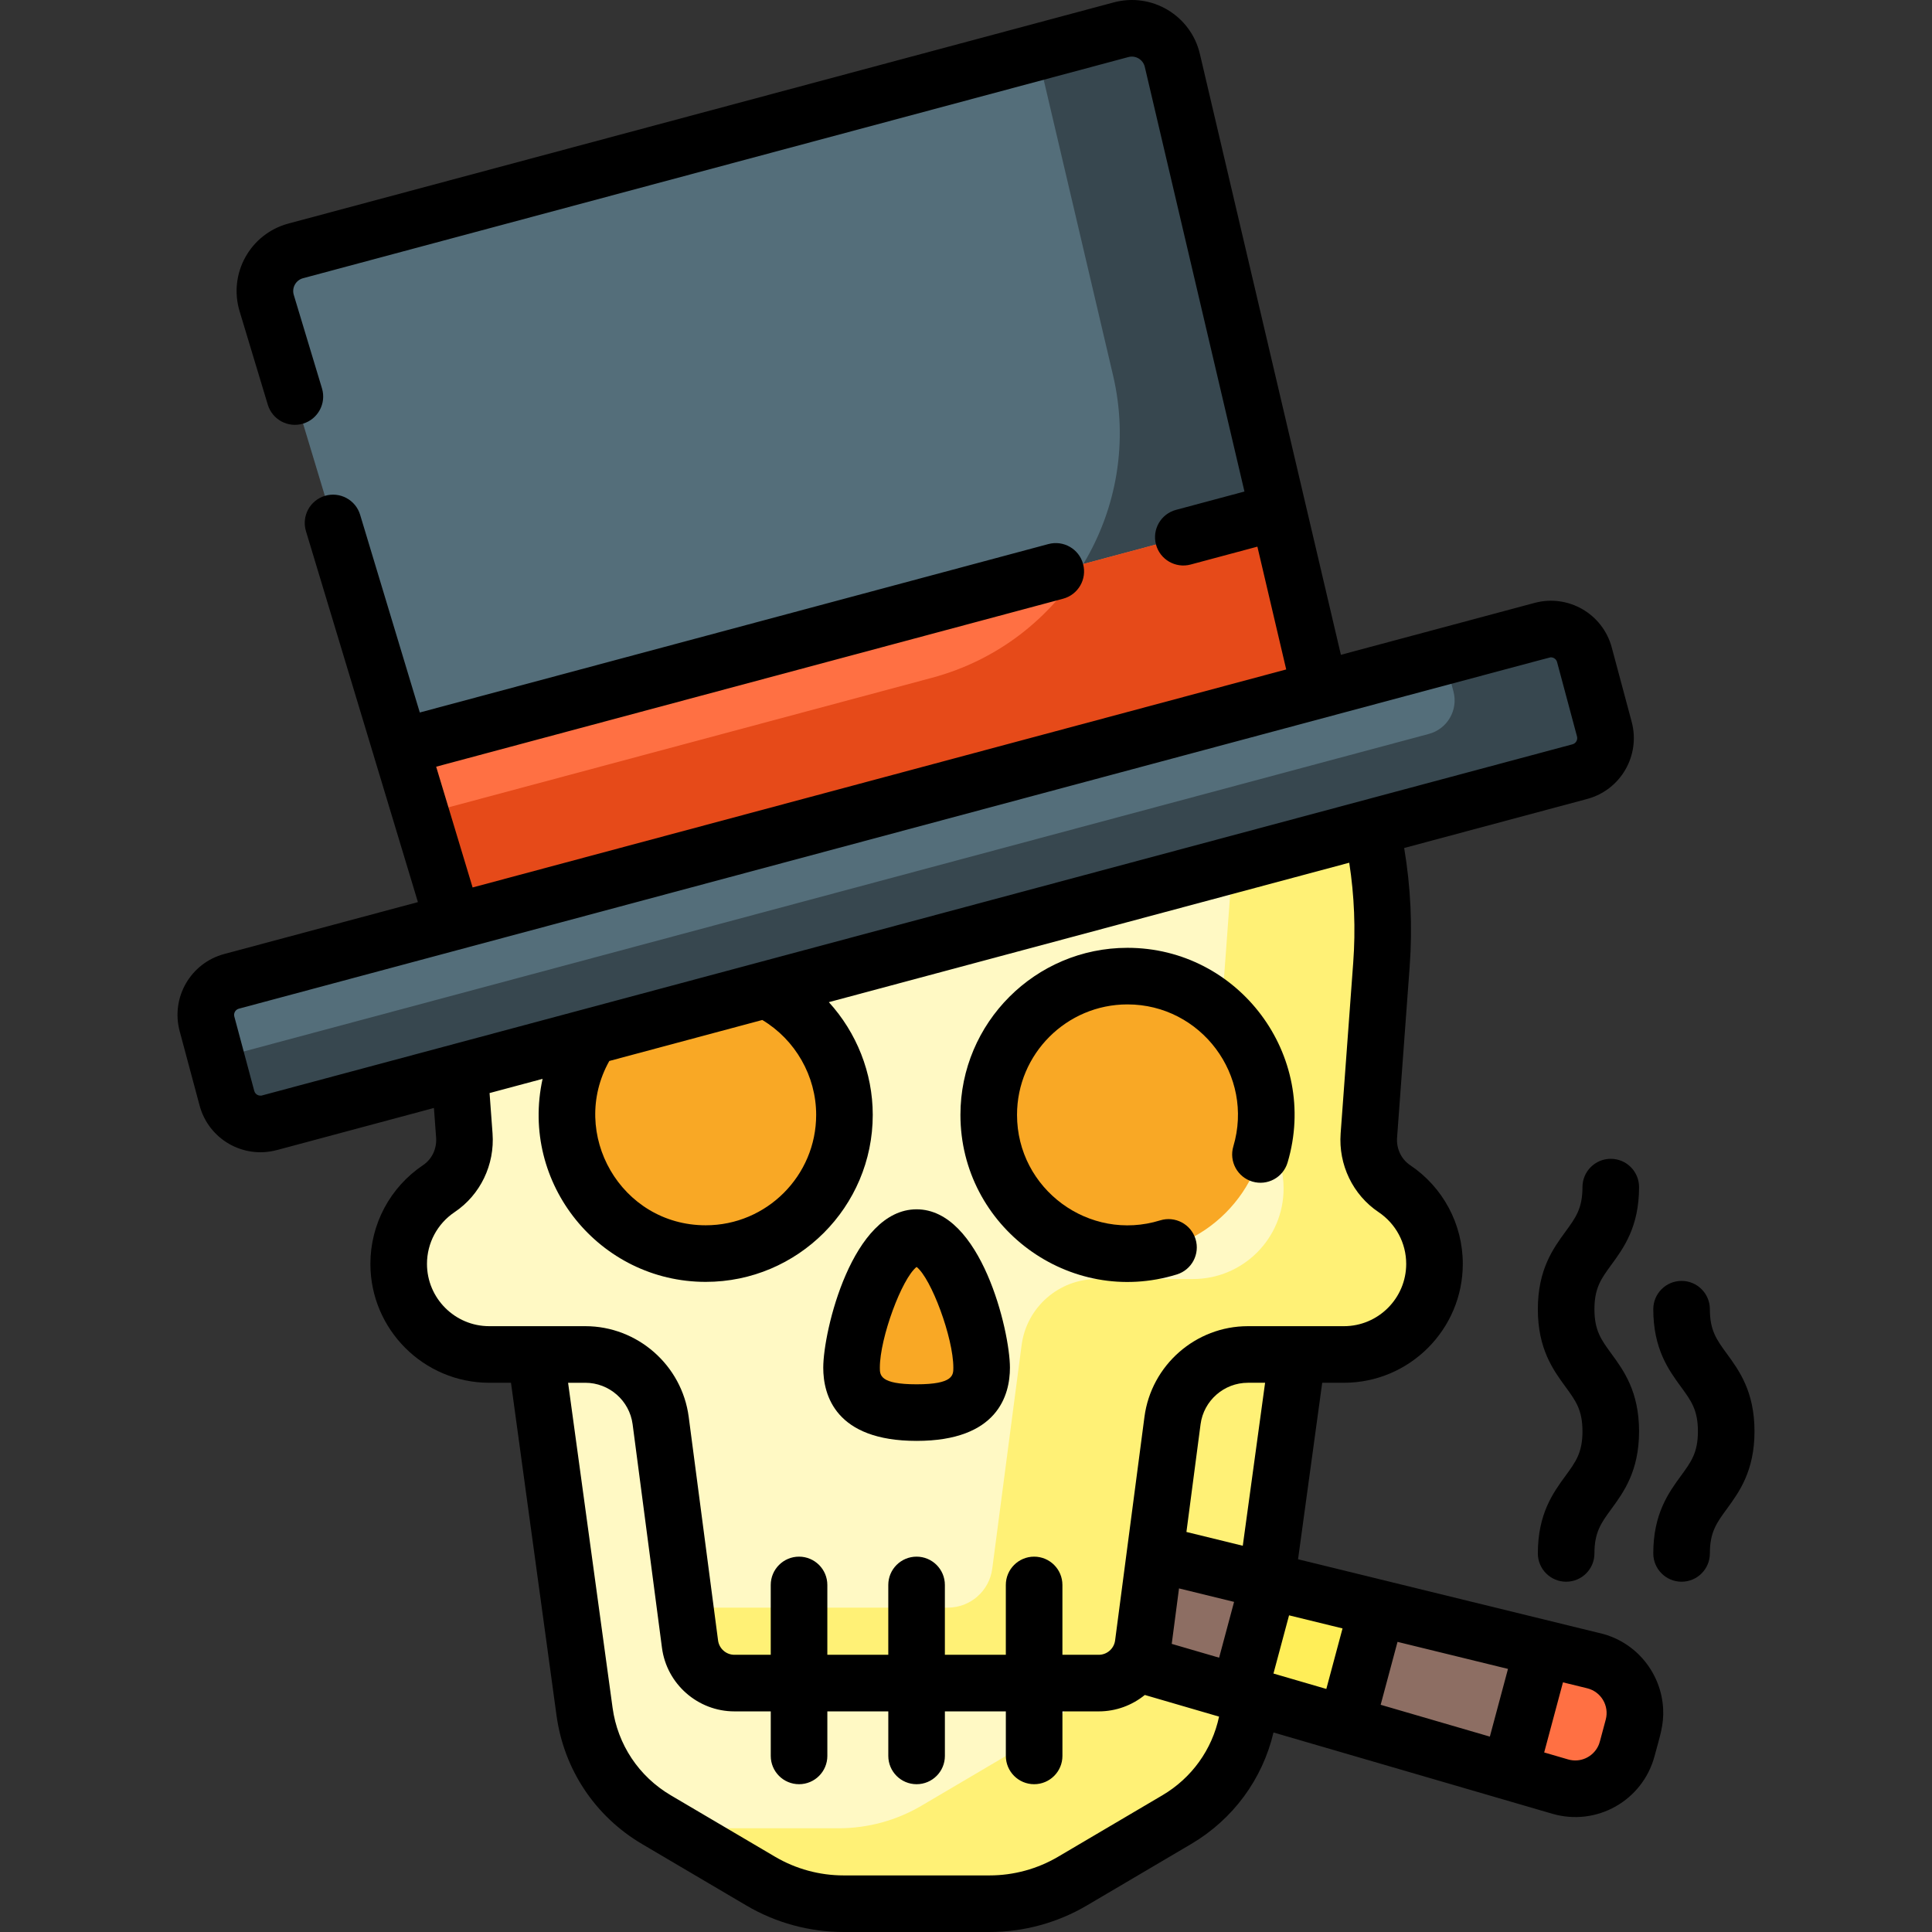 <?xml version="1.0" encoding="iso-8859-1"?>
<!-- Generator: Adobe Illustrator 21.0.0, SVG Export Plug-In . SVG Version: 6.00 Build 0)  -->
<svg xmlns="http://www.w3.org/2000/svg" xmlns:xlink="http://www.w3.org/1999/xlink" version="1.1" id="Capa_1" x="0px" y="0px" viewBox="0 0 512.124 512.124" style="enable-background:new 0 0 512.124 512.124;" xml:space="preserve" width="512" height="512">
<rect x="0" y="0" width="512.124" height="512.124" fill="#333333" stroke="none"/>
<g>
	<path style="fill:#8D6E63;" d="M422.506,440.234l-116.327-28.461l-3.157,24.048c-0.241,1.837-0.895,3.53-1.86,4.99l112.41,32.769   c7.673,2.237,15.686-2.273,17.754-9.994l1.56-5.821C434.954,450.046,430.27,442.134,422.506,440.234z"/>
	<path style="fill:#FFF176;" d="M335.73,419.003l8.209-59.966h-13.162c-10.113,0-18.659,7.497-19.975,17.524l-4.623,35.212   L335.73,419.003z"/>
	<path style="fill:#FFF9C4;" d="M301.162,440.812c-2.137,3.235-5.802,5.332-9.906,5.332h-96.582   c-5.957,0-10.991-4.416-11.766-10.322l-7.781-59.26c-1.316-10.027-9.862-17.524-19.975-17.524H141.99l12.96,94.67   c1.638,11.962,8.661,22.516,19.063,28.645l27.624,16.278c6.659,3.924,14.248,5.994,21.977,5.994h38.702   c7.729,0,15.318-2.069,21.977-5.994l27.624-16.278c10.402-6.129,17.425-16.683,19.063-28.645l0.553-4.042L301.162,440.812z"/>
	<path style="fill:#FFF176;" d="M301.162,440.812c-2.137,3.235-5.802,5.332-9.906,5.332h-4.149   c-3.368,6.667-8.6,12.326-15.19,16.209l-27.624,16.278c-6.659,3.924-14.248,5.994-21.977,5.994h-38.702   c-2.221,0-4.43-0.171-6.608-0.508l24.631,14.514c6.659,3.924,14.248,5.994,21.977,5.994h38.702c7.729,0,15.318-2.07,21.977-5.994   l27.624-16.278c10.402-6.129,17.425-16.684,19.063-28.646l0.553-4.042L301.162,440.812z"/>
	<path style="fill:#FFF9C4;" d="M116.331,315.072c4.627-3.105,7.158-8.516,6.749-14.073l-1.244-16.895l241.665-64.754   c2.625,11.62,3.606,23.835,2.682,36.377l-3.334,45.272c-0.409,5.557,2.122,10.968,6.749,14.073   c6.423,4.309,10.65,11.637,10.65,19.953c0,13.261-10.75,24.011-24.012,24.011h-25.459c-10.113,0-18.659,7.497-19.975,17.524   l-7.781,59.26c-0.775,5.906-5.809,10.322-11.766,10.322h-96.582c-5.957,0-10.991-4.416-11.766-10.322l-7.781-59.26   c-1.316-10.027-9.862-17.524-19.975-17.524h-25.459c-13.261,0-24.012-10.75-24.012-24.011   C105.681,326.71,109.908,319.382,116.331,315.072z"/>
	<path style="fill:#FFF176;" d="M369.598,315.072c-4.627-3.105-7.158-8.516-6.749-14.073l3.334-45.272   c0.924-12.542-0.057-24.757-2.682-36.377l-37.009,9.916c-0.047,2.143-0.15,4.297-0.309,6.461l-3.334,45.272   c-0.409,5.557,2.122,10.968,6.749,14.073c6.423,4.309,10.65,11.637,10.65,19.953c0,13.261-10.75,24.011-24.012,24.011h-25.459   c-10.113,0-18.659,7.497-19.975,17.524l-7.781,59.26c-0.775,5.906-5.809,10.322-11.766,10.322h-69.619l1.271,9.678   c0.775,5.906,5.809,10.322,11.766,10.322h96.582c5.957,0,10.991-4.416,11.766-10.322l7.781-59.26   c1.316-10.027,9.862-17.524,19.975-17.524h25.459c13.261,0,24.012-10.75,24.012-24.011   C380.249,326.71,376.021,319.381,369.598,315.072z"/>
	<path style="fill:#F9A825;" d="M225.723,362.542c0,9.522,7.719,11.901,17.242,11.901c9.522,0,17.242-2.379,17.242-11.901   s-7.719-34.483-17.242-34.483C233.443,328.059,225.723,353.02,225.723,362.542z"/>
	<circle style="fill:#F9A825;" cx="298.86" cy="295.518" r="36.775"/>
	<path style="fill:#546E7A;" d="M71.42,297.613l347.345-93.071c4.908-1.315,7.821-6.36,6.506-11.269l-5.281-19.707   c-1.315-4.908-6.36-7.821-11.269-6.506L61.376,260.131c-4.908,1.315-7.821,6.36-6.506,11.269l5.281,19.707   C61.466,296.016,66.511,298.928,71.42,297.613z"/>
	<path style="fill:#37474F;" d="M425.271,193.274l-5.281-19.707c-1.315-4.908-6.36-7.821-11.269-6.506l-25.933,6.949l2.482,9.264   c1.315,4.908-1.598,9.953-6.506,11.269L57.353,280.664l2.798,10.443c1.315,4.908,6.36,7.821,11.269,6.506l347.345-93.071   C423.673,203.227,426.586,198.182,425.271,193.274z"/>
	<path style="fill:#546E7A;" d="M78.4,66.5L297.163,7.883c6.016-1.612,12.173,2.072,13.596,8.136l39.144,166.802l-229.709,61.55   L70.693,80.345C68.894,74.382,72.384,68.112,78.4,66.5z"/>
	<path style="fill:#37474F;" d="M310.76,16.019c-1.423-6.064-7.58-9.748-13.596-8.136l-22.222,5.955l20.098,85.642   c8.284,35.299-12.959,70.797-47.981,80.181l-135.44,36.291l8.577,28.42l229.709-61.55L310.76,16.019z"/>
	<polygon style="fill:#FF7043;" points="338.835,135.657 349.903,182.821 120.195,244.371 106.198,197.992  "/>
	<path style="fill:#E64A19;" d="M287.158,149.504c-8.663,14.355-22.676,25.487-40.1,30.156l-135.44,36.291l5.316,17.616   l3.261,10.804l229.709-61.55l-11.068-47.164L287.158,149.504z"/>
	<polygon style="fill:#FFEE58;" points="365.102,426.189 336.351,419.155 328.419,448.758 356.835,457.041  "/>
	<path style="fill:#FF7043;" d="M422.506,440.234l-13.548-3.315l-8.777,32.757l13.39,3.903c7.673,2.237,15.686-2.273,17.754-9.994   l1.56-5.821C434.954,450.045,430.27,442.134,422.506,440.234z"/>
	<path style="fill:#F9A825;" d="M202.99,262.359c12.338,5.935,20.854,18.552,20.854,33.159c0,20.31-16.465,36.775-36.775,36.775   s-36.775-16.465-36.775-36.775c0-7.704,2.373-14.851,6.422-20.76L202.99,262.359z"/>
	<g>
		<path d="M242.965,381.943c21.527,0,24.742-12.156,24.742-19.401c0-9.778-7.712-41.983-24.742-41.983    c-17.029,0-24.741,32.205-24.741,41.983C218.223,369.788,221.438,381.943,242.965,381.943z M242.965,335.831    c3.894,3.056,9.742,18.781,9.742,26.711c0,1.961,0,4.401-9.742,4.401c-9.741,0-9.741-2.44-9.741-4.401    C233.223,354.611,239.072,338.887,242.965,335.831z"/>
		<path d="M311.956,337.821c3.957-1.224,6.173-5.424,4.949-9.381c-1.224-3.958-5.421-6.174-9.381-4.949    c-18.817,5.819-37.938-8.31-37.938-27.974c0-16.142,13.132-29.275,29.274-29.275c19.485,0,33.657,18.829,28.065,37.638    c-1.181,3.971,1.081,8.146,5.051,9.327c3.975,1.179,8.146-1.082,9.327-5.051c8.465-28.469-13.002-56.914-42.443-56.914    c-24.413,0-44.274,19.862-44.274,44.275C254.586,325.243,283.487,346.627,311.956,337.821z"/>
		<path d="M440.857,452.986c-0.449-9.189-6.845-17.658-16.567-20.038c-0.101,0,3.64,0.89-80.211-19.625l6.405-46.787h5.754    c17.375,0,31.512-14.136,31.512-31.511c0-10.524-5.223-20.312-13.972-26.181c-2.342-1.572-3.664-4.367-3.448-7.294l3.333-45.272    c0.779-10.577,0.291-21.141-1.451-31.497l48.494-12.994c8.915-2.388,14.199-11.537,11.81-20.455l-5.281-19.707    c-2.388-8.915-11.537-14.199-20.454-11.81l-51.344,13.758c-9.248-39.407-31.62-134.741-37.376-159.267    c-2.392-10.196-12.724-16.378-22.839-13.667L76.459,59.256c-10.117,2.71-15.972,13.23-12.946,23.255l7.475,24.77    c1.197,3.966,5.383,6.208,9.347,5.013c3.965-1.197,6.21-5.381,5.013-9.347l-7.475-24.771c-0.576-1.908,0.54-3.916,2.468-4.432    l218.763-58.618c1.924-0.518,3.898,0.664,4.354,2.605l26.415,112.561l-18.147,4.863c-4.001,1.072-6.375,5.185-5.304,9.186    c1.072,4,5.183,6.372,9.186,5.303l17.694-4.741c4.731,20.16,5.714,24.347,7.639,32.553l-215.666,57.788l-9.661-32.011    L281.8,158.704c4.001-1.072,6.375-5.185,5.304-9.186c-1.072-4.001-5.188-6.374-9.186-5.304l-166.64,44.651l-15.817-52.411    c-1.197-3.966-5.384-6.209-9.347-5.013c-3.965,1.197-6.21,5.381-5.013,9.347c0.169,0.559,24.815,82.225,29.678,98.34    l-51.343,13.757c-8.915,2.388-14.198,11.537-11.81,20.455l5.281,19.706c2.388,8.916,11.536,14.199,20.454,11.811    c0.101,0-1.982,0.531,41.662-11.163l0.579,7.856c0.215,2.927-1.105,5.722-3.448,7.293c-8.749,5.869-13.972,15.657-13.972,26.181    c0,17.375,14.136,31.512,31.512,31.512h5.754l12.072,88.188c1.961,14.324,10.23,26.75,22.686,34.089l27.624,16.278    c7.807,4.6,16.723,7.032,25.785,7.032h38.702c9.062,0,17.978-2.432,25.785-7.032l27.624-16.278    c11.128-6.557,18.914-17.173,21.846-29.577c0.112,0.033,73.766,21.503,73.902,21.543c11.774,3.432,23.95-3.503,27.098-15.252    C440.044,460.031,441.064,457.234,440.857,452.986z M365.979,451.894l4.468-16.676l29.283,7.164l-4.809,17.948L365.979,451.894z     M312.526,421.047l14.596,3.571l-3.964,14.794l-12.562-3.662L312.526,421.047z M337.562,443.611l4.134-15.427l14.177,3.469    l-4.298,16.043C345.797,446.011,349.022,446.951,337.562,443.611z M329.429,409.74l-14.938-3.655l3.748-28.548    c0.824-6.271,6.214-11,12.54-11h4.565L329.429,409.74z M69.478,290.369c0.101,0-0.62,0.216-1.291-0.17    c-0.278-0.161-0.642-0.47-0.792-1.033l-5.281-19.707c-0.243-0.906,0.296-1.84,1.202-2.083    c361.323-96.816,347.442-93.132,347.794-93.132c0.7,0,1.422,0.466,1.635,1.264l5.281,19.707c0.242,0.903-0.286,1.838-1.203,2.083    C351.843,214.709,134.227,273.019,69.478,290.369z M216.344,295.518c0,16.142-13.132,29.275-29.274,29.275    c-22.481,0-36.35-24.307-25.558-43.555l40.554-10.867C210.817,275.616,216.344,285.218,216.344,295.518z M113.181,335.025    c0-5.515,2.74-10.646,7.329-13.725c6.811-4.569,10.662-12.559,10.051-20.852l-0.789-10.706l14.055-3.766    c-6.1,27.756,15.146,53.816,43.243,53.816c24.413,0,44.274-19.862,44.274-44.275c0-11.186-4.31-21.826-11.639-29.873    l137.943-36.962c1.355,8.718,1.711,17.598,1.055,26.493l-3.334,45.272c-0.61,8.293,3.241,16.283,10.05,20.852    c4.589,3.079,7.329,8.21,7.329,13.725c0,9.104-7.407,16.511-16.512,16.511c-48.345,0-7.331,0-25.459,0    c-13.827,0-25.612,10.338-27.412,24.048c-0.769,5.855-5.758,43.858-7.78,59.259c-0.285,2.166-2.146,3.799-4.33,3.799h-9.635    v-18.514c0-4.142-3.358-7.5-7.5-7.5s-7.5,3.358-7.5,7.5v18.514h-16.157v-18.514c0-4.142-3.358-7.5-7.5-7.5s-7.5,3.358-7.5,7.5    v18.514h-16.157v-18.514c0-4.142-3.358-7.5-7.5-7.5s-7.5,3.358-7.5,7.5v18.514h-9.634c-2.184,0-4.045-1.633-4.33-3.799    l-7.781-59.26c-1.8-13.709-13.584-24.048-27.412-24.048c-17.467,0,16.39,0-25.459,0    C120.588,351.537,113.181,344.13,113.181,335.025z M308.109,475.891l-27.624,16.278c-5.501,3.241-11.784,4.955-18.169,4.955    h-38.702c-6.385,0-12.668-1.713-18.169-4.955l-27.624-16.278c-8.478-4.996-14.105-13.452-15.44-23.201l-11.794-86.153h4.565    c6.325,0,11.716,4.729,12.54,11l7.781,59.26c1.261,9.604,9.516,16.846,19.202,16.846h9.634v11.804c0,4.142,3.358,7.5,7.5,7.5    s7.5-3.358,7.5-7.5v-11.804h16.157v11.804c0,4.142,3.358,7.5,7.5,7.5s7.5-3.358,7.5-7.5v-11.804h16.157v11.804    c0,4.142,3.358,7.5,7.5,7.5s7.5-3.358,7.5-7.5v-11.804h9.635c4.585,0,8.848-1.623,12.202-4.35l19.683,5.738    C321.284,463.785,315.9,471.3,308.109,475.891z M409.324,464.53l4.979-18.582l6.42,1.571c3.674,0.899,5.9,4.638,4.917,8.306    c-1.693,6.318-1.624,6.226-1.999,7.008c-1.369,2.862-4.691,4.5-7.971,3.547L409.324,464.53z"/>
		<path d="M434.473,314.671c0-4.142-3.358-7.5-7.5-7.5c-4.142,0-7.5,3.358-7.5,7.5c0,5.644-1.778,8.077-4.469,11.759    c-3.279,4.486-7.359,10.069-7.359,20.61c0,10.541,4.08,16.124,7.359,20.609c2.691,3.683,4.469,6.115,4.469,11.759    c0,5.642-1.778,8.075-4.469,11.756c-3.278,4.485-7.359,10.068-7.359,20.608c0,4.142,3.358,7.5,7.5,7.5s7.5-3.358,7.5-7.5    c0-5.642,1.778-8.075,4.469-11.756c3.278-4.485,7.359-10.068,7.359-20.608c0-10.541-4.08-16.124-7.359-20.61    c-2.691-3.683-4.469-6.115-4.469-11.759s1.778-8.077,4.469-11.759C430.393,330.795,434.473,325.212,434.473,314.671z"/>
		<path d="M457.713,358.795c-2.691-3.683-4.469-6.115-4.469-11.759c0-4.142-3.358-7.5-7.5-7.5s-7.5,3.358-7.5,7.5    c0,10.541,4.081,16.124,7.359,20.609c2.692,3.683,4.47,6.116,4.47,11.759s-1.778,8.077-4.47,11.759    c-3.278,4.486-7.359,10.069-7.359,20.609c0,4.142,3.358,7.5,7.5,7.5s7.5-3.358,7.5-7.5c0-5.644,1.778-8.076,4.469-11.759    c3.279-4.486,7.359-10.069,7.359-20.61S460.991,363.28,457.713,358.795z"/>
	</g>
</g>















</svg>
